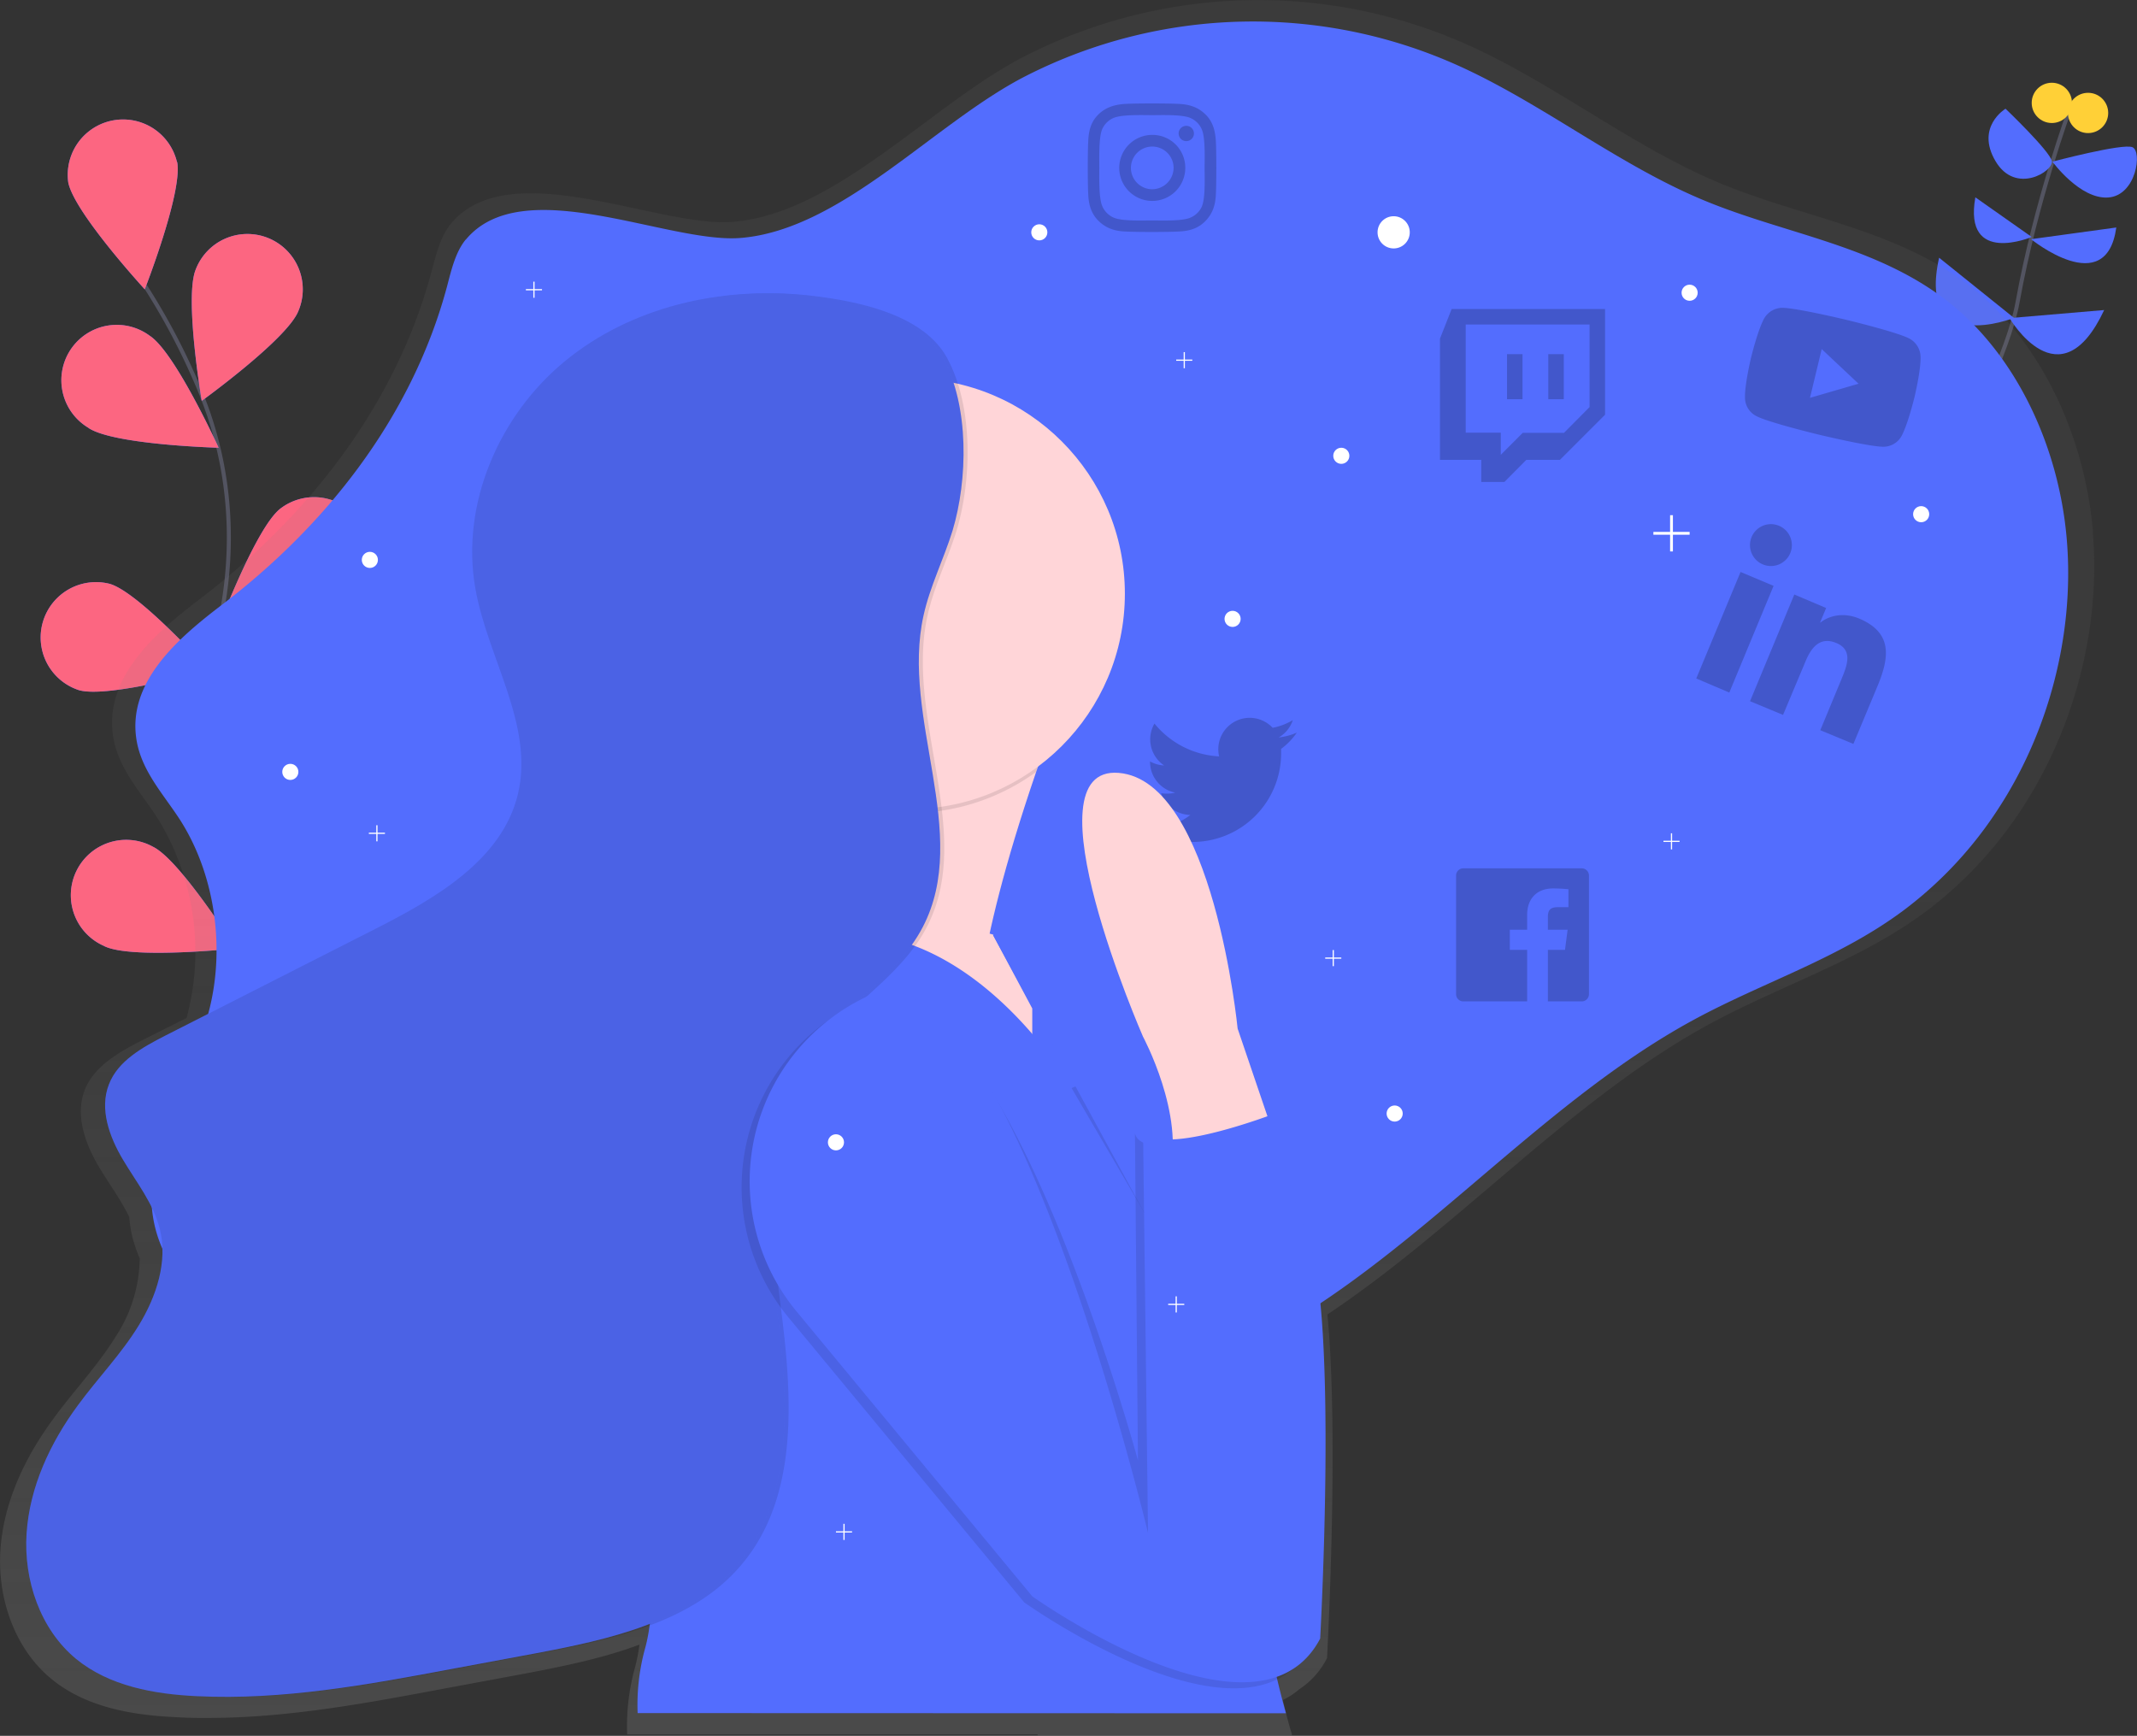 <svg xmlns="http://www.w3.org/2000/svg" width="1061.4" height="862.2" data-name="Layer 1"><rect width="100%" height="100%" fill="#333333" stroke="none"/><defs><linearGradient id="a" x1="589.4" x2="589.4" y1="881.1" y2="18.9" gradientUnits="userSpaceOnUse"><stop offset="0" stop-color="gray" stop-opacity=".3"/><stop offset=".5" stop-color="gray" stop-opacity=".1"/><stop offset="1" stop-color="gray" stop-opacity=".1"/></linearGradient></defs><path fill="none" stroke="#535461" stroke-miterlimit="10" stroke-width="2" d="M139.8 531.5s-58.7-115-33-212.5c10.9-41 9-84.3-7-123.6a329 329 0 0 0-27.7-53.3"/><path fill="#536dfe" d="M88 80.5c2.8 14.9-16.1 63.2-16.1 63.2s-35.1-38.2-38-53.1a27.5 27.5 0 0 1 54-10.1zM148.1 154.7c-5.8 14-47.9 44.4-47.9 44.4s-8.7-51.2-3-65.2a27.5 27.5 0 1 1 50.9 20.8zM172.7 296.3c-12 9.2-63.7 14-63.7 14s18.3-48.5 30.3-57.7a27.5 27.5 0 0 1 33.4 43.7zM167.1 407.5c-10.3 11.2-60.4 24.7-60.4 24.7s9.8-51 20.1-62a27.5 27.5 0 0 1 40.3 37.3zM44 212.6c12.7 8.4 64.6 9.8 64.6 9.8S87 175 74.4 166.8a27.5 27.5 0 1 0-30.3 45.8zM39.2 342.8c14.6 4.2 64.5-10 64.5-10S69.1 294.2 54.5 290a27.5 27.5 0 0 0-15.3 52.8zM51.9 470c13.7 6.6 65.2 1.1 65.2 1.1S89.5 427.2 76 420.6a27.5 27.5 0 1 0-24 49.4z"/><path fill="#fc6681" d="M88 80.5c2.8 14.9-16.1 63.2-16.1 63.2s-35.1-38.2-38-53.1a27.5 27.5 0 0 1 54-10.1zM148.1 154.7c-5.8 14-47.9 44.4-47.9 44.4s-8.7-51.2-3-65.2a27.5 27.5 0 1 1 50.9 20.8zM172.7 296.3c-12 9.2-63.7 14-63.7 14s18.3-48.5 30.3-57.7a27.5 27.5 0 0 1 33.4 43.7zM167.1 407.5c-10.3 11.2-60.4 24.7-60.4 24.7s9.8-51 20.1-62a27.5 27.5 0 0 1 40.3 37.3zM44 212.6c12.7 8.4 64.6 9.8 64.6 9.8S87 175 74.4 166.8a27.5 27.5 0 1 0-30.3 45.8zM39.2 342.8c14.6 4.2 64.5-10 64.5-10S69.1 294.2 54.5 290a27.5 27.5 0 0 0-15.3 52.8zM51.9 470c13.7 6.6 65.2 1.1 65.2 1.1S89.5 427.2 76 420.6a27.5 27.5 0 1 0-24 49.4z"/><path fill="none" stroke="#535461" stroke-miterlimit="10" stroke-width="2" d="M918.6 317.2S993.1 200 1002.1 150s26-96 26-96"/><path fill="#536dfe" d="M1045.1 154l-47 4s25 43 47-4z"/><path fill="#536dfe" d="M963.1 128l37.2 29.9s-48.2 19.2-37.2-29.8zM1051.1 113l-42.3 5.8s37.3 30.3 42.3-5.7zM981.1 98l28 19.7s-34 14.4-28-19.6zM1019.4 80.3s34.7-9.2 39.7-7.2 2 24-12 25-27.7-17.8-27.7-17.8zM996.1 54s22 21 23 26-18 17-28 0 5-26 5-26z"/><circle cx="1037.1" cy="56.1" r="10" fill="#ffd037"/><circle cx="1019.1" cy="51.1" r="10" fill="#ffd037"/><path fill="url(#a)" d="M1108.9 283.8c-4-48.2-25.8-94.7-60.2-121.9-36.8-29-83.4-34.5-125.3-52-43.2-18-81.7-49-124.6-68.4a254.8 254.8 0 0 0-219.7 5C532.4 70 485 125 433.2 129.2c-37 3-111.1-34.1-140 1-5.2 6.3-7.3 15.3-9.6 23.8-18.3 68.2-63.3 123-114.6 162.2-21.8 16.6-48.2 38.9-43.5 68.7 2.6 16 13.8 27.7 22.2 40.7a126.4 126.4 0 0 1 14.8 97l-.5 2-21.9 11c-11.5 5.9-24 12.8-28.7 24.8-4.9 12.6.2 26.7 7.1 38.3 5 8.3 10.8 16.2 15 24.8a66.7 66.7 0 0 0 1.2 8.4 64.8 64.8 0 0 0 4 12.1 72.5 72.5 0 0 1-12 39c-9 14.6-21 27-31.1 41-14 19-24.6 41.4-26.1 65.1s7 48.8 25.3 63.8c16.8 13.9 39.6 18 61.4 19q8.3.5 16.6.4c38.8 0 77.4-7.1 115.7-14.3l41.4-7.7c19-3.6 38.9-7.6 57-14.4a91.3 91.3 0 0 1-2.2 11.3 108 108 0 0 0-3.9 33.3h203.8l.2.5H711l-.2-.5h.2s-2-6-4.5-17.1a37.6 37.6 0 0 0 8.2-5.4 40 40 0 0 0 13.7-15.4s6.1-108.9.2-170.7C794 628.3 850.3 564.5 919 527.3c35.7-19.3 74.6-31.3 107.7-56.2a201.3 201.3 0 0 0 47.4-51.3c25-38.6 38.6-87.8 34.7-136z" transform="translate(-69.3 -19)"/><path fill="#536dfe" d="M231.3 119c-5.1 6.3-7.1 15-9.3 23.4-17.9 66.5-61.8 120-111.9 158.1-21.2 16.2-47 38-42.3 67 2.5 15.5 13.4 27 21.6 39.7 17 26.5 22.6 62.7 14.5 94.5-9.3 36.2-35.2 70-27.2 106.5 5 22.6 21.7 38.6 37.9 52.4q37.7 32.2 77.8 60.3c18 12.6 37 24.9 57.9 26.5 18.4 1.4 36.4-5.6 53.9-12.5 15.2-6 30.9-12.3 43.2-24.4 8-8 14.5-18.1 23.4-24.6 21-15.1 48-5.5 72 1A250.7 250.7 0 0 0 614.4 671c82.9-39 146-120.7 227.1-164.6 34.9-18.9 72.8-30.6 105-55a196.3 196.3 0 0 0 46.2-50c24.5-37.6 37.6-85.6 33.9-132.5s-25.2-92.3-58.7-118.8c-36-28.4-81.3-33.7-122.1-50.8-42.2-17.6-79.8-47.9-121.5-66.7A248.4 248.4 0 0 0 510 37.5c-45.5 23-91.6 76.6-142.2 80.7-36.1 2.9-108.3-33.3-136.5.9z"/><path d="M636.3 372v2a44 44 0 0 1-44.3 44.2 44 44 0 0 1-24-7 32.2 32.2 0 0 0 3.8.2 31.2 31.2 0 0 0 19.4-6.6 15.6 15.6 0 0 1-14.5-10.8 19.6 19.6 0 0 0 3 .2 16.5 16.5 0 0 0 4-.5 15.6 15.6 0 0 1-12.5-15.3v-.2a15.7 15.7 0 0 0 7 2 15.6 15.6 0 0 1-4.8-20.8 44.3 44.3 0 0 0 32.1 16.3 17.6 17.6 0 0 1-.4-3.6 15.6 15.6 0 0 1 27-10.6 30.7 30.7 0 0 0 10-3.8 15.5 15.5 0 0 1-7 8.6 31.2 31.2 0 0 0 9-2.4 33.5 33.5 0 0 1-7.7 8z" opacity=".2"/><path fill="#ffd5d8" d="M514.6 383.5c-32.6 95.3-29 127.4-29 127.4l7 54s-141 20-119-46c12.7-37.8 9.9-98.7 5.1-143.7-3.5-33.6-8-58.3-8-58.3l162 17c-7 18.2-13 34.7-18.1 49.6z"/><path d="M532.7 333.9c-7 18.2-13 34.7-18.2 49.6a107 107 0 0 1-135.7-8.3c-3.6-33.5-8.1-58.3-8.1-58.3z" opacity=".1"/><circle cx="451.7" cy="294.9" r="107" fill="#ffd5d8"/><path fill="#ffd5d8" d="M523.7 570.9l-63-27 11-84a136 136 0 0 1 27 6c24.3 7.9 57 25.6 64 64.8a1.4 1.4 0 0 1 0 .2c11 64-39 40-39 40z"/><path d="M562.7 530.7l-8.5 12.7-33.9 2.3v-22.8s-8-26.5-8-28.5-13.6-25.7-13.6-25.7l-5.5-4.3 5.6 1.5c24.3 7.8 57 25.6 63.9 64.8z" opacity=".1"/><path fill="#536dfe" d="M493.2 464.4l19.5 36.5v45l27 7-17-47s-19.5-37.5-29.5-41.5z"/><path fill="#536dfe" d="M316.7 850.9a105.3 105.3 0 0 1 3.8-32.5c12.8-46.9-8.8-199.5-8.8-199.5s6-130 86-152c76.4-21 130 65.6 134.7 73.5l.3.5 31.8-13.9h.2v.4c.2 7.1 5.7 21.2 13.3 37.4a474 474 0 0 1 29.9 83.7 484.5 484.5 0 0 1 14.4 96.5A459 459 0 0 0 638.7 851z"/><path d="M608 648.5l4.2 28.9-80-137h.2l31.8-14 .3.6.2.4c.3 7.1 5.8 21.1 13.3 37.3a474 474 0 0 1 30 83.8zM402.3 146.8c-42.2-4.7-86.8 5.6-119.6 32.5s-52 71.1-44.6 113c6.1 34.7 29.4 68 21.1 102.3-7.9 32.6-40.9 51.6-70.8 66.8l-104.3 53c-11.3 5.8-23.5 12.5-28 24.2-4.8 12.2.2 26 6.9 37.3s15.2 21.8 18.4 34.6c4 16.2-1.7 33.4-10.4 47.7S50.5 684.6 40.7 698c-13.8 18.7-24 40.6-25.5 63.7s6.7 47.5 24.6 62.3c16.5 13.5 38.7 17.5 60 18.5 42.5 2.1 85-5.7 127-13.6l40.3-7.5c37.2-7 77.5-15.6 101.6-44.7 28-33.6 24.8-82.5 19.3-125.9s-10.7-91.5 14.7-127c16.6-23.4 44.4-37.9 57.6-63.3 24.2-46.5-11-103.7.4-154.8 3.2-14.5 10-27.9 14.4-42.1 7.6-25.3 8.4-61.7-4.7-85.8-12-22-45.4-28.4-68.1-31z" opacity=".1"/><path fill="#536dfe" d="M400.3 146.8c-42.2-4.7-86.8 5.6-119.6 32.5s-52 71.1-44.6 113c6.1 34.7 29.4 68 21.1 102.3-7.9 32.6-40.9 51.6-70.8 66.8l-104.3 53c-11.3 5.8-23.5 12.5-28 24.2-4.8 12.2.2 26 6.9 37.3s15.2 21.8 18.4 34.6c4 16.2-1.7 33.4-10.4 47.7S48.5 684.6 38.7 698c-13.8 18.7-24 40.6-25.5 63.7s6.7 47.5 24.6 62.3c16.5 13.5 38.7 17.5 60 18.5 42.5 2.1 85-5.7 127-13.6l40.3-7.5c37.2-7 77.4-15.6 101.6-44.7 28-33.6 24.8-82.5 19.3-125.9s-10.7-91.5 14.7-127c16.6-23.4 44.4-37.9 57.6-63.3 24.2-46.5-11-103.7.4-154.8 3.2-14.5 10-27.9 14.4-42.1 7.6-25.3 8.4-61.7-4.7-85.8-12-22-45.4-28.4-68.1-31z"/><path d="M400.3 146.8c-42.2-4.7-86.8 5.6-119.6 32.5s-52 71.1-44.6 113c6.1 34.7 29.4 68 21.1 102.3-7.9 32.6-40.9 51.6-70.8 66.8l-104.3 53c-11.3 5.8-23.5 12.5-28 24.2-4.8 12.2.2 26 6.9 37.3s15.2 21.8 18.4 34.6c4 16.2-1.7 33.4-10.4 47.7S48.5 684.6 38.7 698c-13.8 18.7-24 40.6-25.5 63.7s6.7 47.5 24.6 62.3c16.5 13.5 38.7 17.5 60 18.5 42.5 2.1 85-5.7 127-13.6l40.3-7.5c37.2-7 77.4-15.6 101.6-44.7 28-33.6 24.8-82.5 19.3-125.9s-10.7-91.5 14.7-127c16.6-23.4 44.4-37.9 57.6-63.3 24.2-46.5-11-103.7.4-154.8 3.2-14.5 10-27.9 14.4-42.1 7.6-25.3 8.4-61.7-4.7-85.8-12-22-45.4-28.4-68.1-31z" opacity=".1"/><path fill="#536dfe" d="M493.2 464.4l75 137.7 52-26.7s-93-126-105-124-22 13-22 13z"/><path fill="#ffd5d8" d="M631.7 560.9l-17-50s-12-123-59-127 12 131 12 131 21 39 13 68 51-22 51-22z"/><path d="M391.8 654.6l116.9 141.3s112 80 143 21c0 0 13-161-2-199s-20-62-20-62-62 24-66 7l1.5 162.5s-70.5-259.5-138.5-227.5l-2.8 1.4a101.4 101.4 0 0 0-32.1 155.3z" opacity=".1"/><path fill="#536dfe" d="M395.8 651.6l116.9 141.3s112 80 143 21c0 0 9-161-6-199s-16-62-16-62-62 24-66 7l2.5 201.5s-71.5-298.5-139.5-266.5l-2.8 1.4a101.4 101.4 0 0 0-32.1 155.3z"/><circle cx="692.2" cy="115.4" r="8" fill="#fff"/><circle cx="666.2" cy="226.4" r="4" fill="#fff"/><circle cx="516.2" cy="115.4" r="4" fill="#fff"/><circle cx="183.7" cy="278.1" r="4" fill="#fff"/><circle cx="415.2" cy="567.4" r="4" fill="#fff"/><circle cx="144.2" cy="383.4" r="4" fill="#fff"/><circle cx="839.2" cy="145.4" r="4" fill="#fff"/><circle cx="612.2" cy="307.4" r="4" fill="#fff"/><circle cx="954.2" cy="255.4" r="4" fill="#fff"/><circle cx="692.7" cy="553.1" r="4" fill="#fff"/><path fill="#fff" d="M839.2 264.2h-8.3v-8.3h-1.4v8.3h-8.3v1.4h8.3v8.3h1.4v-8.3h8.3v-1.4zM423.2 760.6h-3.7v-3.7h-.6v3.7h-3.7v.6h3.7v3.7h.6v-3.7h3.7v-.6zM588.2 647.6h-3.7v-3.7h-.6v3.7h-3.7v.6h3.7v3.7h.6v-3.7h3.7v-.6zM834.2 417.6h-3.7v-3.7h-.6v3.7h-3.7v.6h3.7v3.7h.6v-3.7h3.7v-.6zM666.2 475.6h-3.7v-3.7h-.6v3.7h-3.7v.6h3.7v3.7h.6v-3.7h3.7v-.6zM191.2 413.6h-3.7v-3.7h-.6v3.7h-3.7v.6h3.7v3.7h.6v-3.7h3.7v-.6zM592.2 178.6h-3.7v-3.7h-.6v3.7h-3.7v.6h3.7v3.7h.6v-3.7h3.7v-.6zM269.2 143.6h-3.7v-3.7h-.6v3.7h-3.7v.6h3.7v3.7h.6v-3.7h3.7v-.6z"/><path d="M721 153.5l-5.8 14.7v60.2h20.5v11h11.5l10.9-11h16.7l22.4-22.4v-52.5zm68.5 48.7L776.8 215h-20.5l-10.9 10.9v-11H728v-53.7h61.5zm-12.8-26.3v22.4H769v-22.4zm-20.5 0v22.4h-7.7v-22.4zM858.9 344l-16.4-7 22-52.9 16.4 6.9zm16.8-63.6a10.4 10.4 0 1 1 13.5-5.7 10.4 10.4 0 0 1-13.5 5.7zm44.8 89.1l-16.4-6.8 10.7-25.8c2.5-6.1 5.7-14-2.7-17.5s-12.7 2.6-15.5 9.5l-11 26.2-16.4-6.8 22-53L907 302l-3 7.2h.2c4-3.2 11.1-5.3 19.1-2 16.7 7 15.2 19.1 9.3 33.4l-12.1 29zM572.3 67a16.4 16.4 0 1 0 16.4 16.3A16.3 16.3 0 0 0 572.3 67zm0 27a10.6 10.6 0 1 1 10.6-10.7A10.7 10.7 0 0 1 572.3 94zM593 66.3a3.8 3.8 0 1 1-3.8-3.8 3.8 3.8 0 0 1 3.8 3.8zm10.9 3.9c-.3-5.1-1.4-9.7-5.2-13.4s-8.2-5-13.4-5.2c-5.2-.3-21-.3-26.3 0-5 .3-9.6 1.5-13.4 5.2s-4.9 8.2-5.1 13.4c-.3 5.2-.3 21 0 26.3.2 5 1.4 9.6 5.2 13.3s8.2 5 13.3 5.2c5.3.3 21 .3 26.3 0 5.2-.2 9.7-1.4 13.4-5.2s5-8.2 5.2-13.3c.3-5.3.3-21 0-26.3zm-6.8 32a10.8 10.8 0 0 1-6.1 6c-4.2 1.7-14.2 1.3-18.8 1.3s-14.6.4-18.8-1.3a10.8 10.8 0 0 1-6-6C545.7 98 546 88 546 83.4s-.3-14.7 1.3-18.9a10.8 10.8 0 0 1 6-6c4.3-1.7 14.3-1.3 18.9-1.3s14.6-.4 18.8 1.3a10.8 10.8 0 0 1 6 6c1.7 4.2 1.3 14.2 1.3 18.9s.4 14.5-1.2 18.7zM789.2 435v58.8a3.6 3.6 0 0 1-3.6 3.6h-16.8v-25.6h8.5l1.3-10h-9.8v-6.3c0-3 .8-4.9 4.9-4.9h5.3v-8.9a71 71 0 0 0-7.7-.4c-7.6 0-12.8 4.7-12.8 13.2v7.3h-8.6v10h8.6v25.6h-31.6a3.6 3.6 0 0 1-3.7-3.6V435a3.6 3.6 0 0 1 3.7-3.7h58.7a3.6 3.6 0 0 1 3.6 3.7zM953.9 177.2a10.5 10.5 0 0 0-5.5-9c-5.9-3.2-31.2-9.3-31.2-9.3s-25.4-6.1-32.2-6a10.5 10.5 0 0 0-8.9 5.5c-3.2 6-6.4 19.3-6.4 19.3s-3.2 13.3-3 20a10.3 10.3 0 0 0 5.5 8.9c5.9 3.2 31.2 9.3 31.2 9.3s25.4 6.1 32.2 6a10.3 10.3 0 0 0 8.9-5.4c3.2-6 6.4-19.3 6.4-19.3s3.2-13.3 3-20zM899 197.5l5.8-24.1 18.3 17.2-24.1 7z" opacity=".2"/></svg>